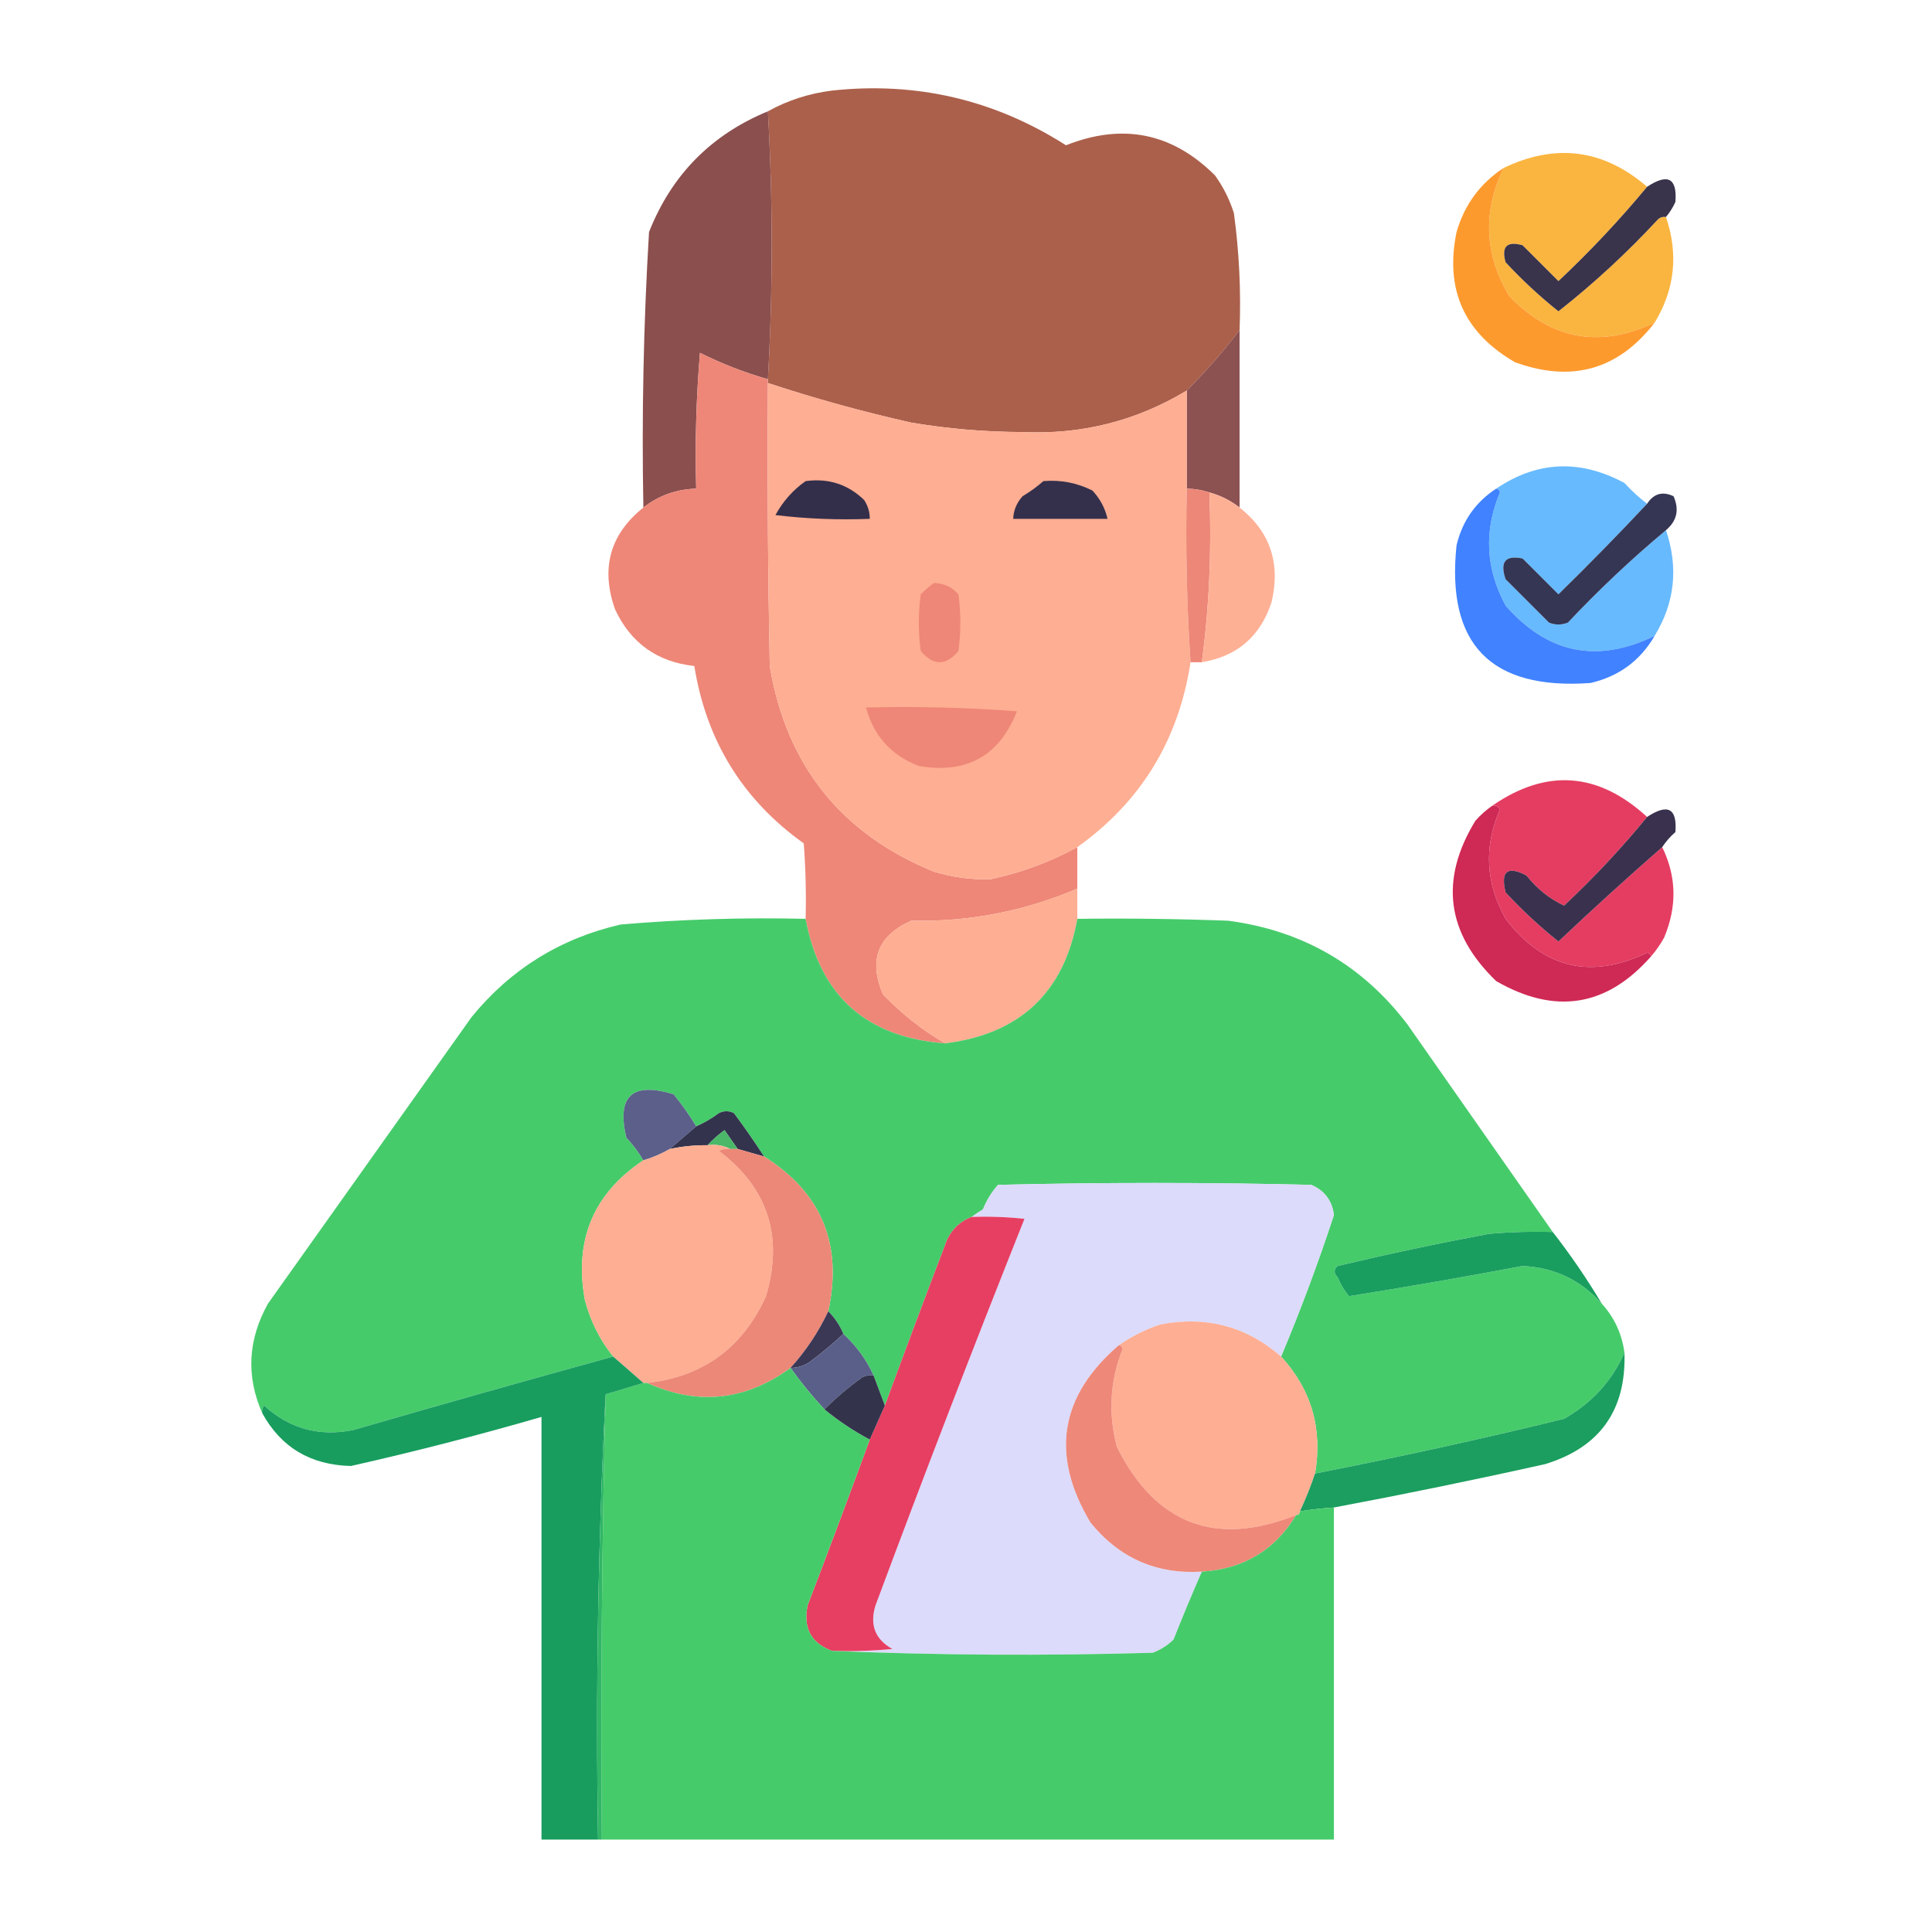 <?xml version="1.0" encoding="UTF-8"?>
<!DOCTYPE svg PUBLIC "-//W3C//DTD SVG 1.1//EN" "http://www.w3.org/Graphics/SVG/1.1/DTD/svg11.dtd">
<svg xmlns="http://www.w3.org/2000/svg" version="1.1" width="512px" height="512px" style="shape-rendering:geometricPrecision; text-rendering:geometricPrecision; image-rendering:optimizeQuality; fill-rule:evenodd; clip-rule:evenodd" xmlns:xlink="http://www.w3.org/1999/xlink">
<g><path style="opacity:0.995" fill="#ab604b" d="M 328.5,87.5 C 324.235,93.104 319.568,98.437 314.5,103.5C 301.172,111.549 286.672,115.216 271,114.5C 261.099,114.474 251.265,113.641 241.5,112C 228.642,109.119 215.976,105.619 203.5,101.5C 203.5,101.167 203.5,100.833 203.5,100.5C 204.833,76.833 204.833,53.167 203.5,29.5C 208.708,26.607 214.374,24.774 220.5,24C 242.884,21.596 263.551,26.43 282.5,38.5C 297.515,32.536 310.682,35.203 322,46.5C 324.194,49.554 325.861,52.888 327,56.5C 328.399,66.768 328.899,77.102 328.5,87.5 Z"/></g>
<g><path style="opacity:0.999" fill="#8b4f4e" d="M 203.5,29.5 C 204.833,53.167 204.833,76.833 203.5,100.5C 197.309,98.741 191.309,96.408 185.5,93.5C 184.501,105.482 184.168,117.482 184.5,129.5C 179.244,129.643 174.577,131.31 170.5,134.5C 170.039,110.115 170.539,85.781 172,61.5C 177.961,46.372 188.461,35.705 203.5,29.5 Z"/></g>
<g><path style="opacity:0.985" fill="#fab53e" d="M 436.5,49.5 C 429.259,58.245 421.426,66.579 413,74.5C 409.833,71.333 406.667,68.167 403.5,65C 399.333,63.833 397.833,65.333 399,69.5C 403.378,74.213 408.044,78.547 413,82.5C 422.422,75.082 431.256,66.915 439.5,58C 440.094,57.536 440.761,57.369 441.5,57.5C 444.846,67.375 443.846,76.708 438.5,85.5C 423.971,92.361 411.138,90.027 400,78.5C 393.374,67.412 392.874,56.078 398.5,44.5C 412.317,37.885 424.984,39.551 436.5,49.5 Z"/></g>
<g><path style="opacity:1" fill="#fd9a2e" d="M 398.5,44.5 C 392.874,56.078 393.374,67.412 400,78.5C 411.138,90.027 423.971,92.361 438.5,85.5C 428.898,97.972 416.564,101.472 401.5,96C 388.031,88.228 382.864,76.728 386,61.5C 388.106,54.239 392.273,48.573 398.5,44.5 Z"/></g>
<g><path style="opacity:0.99" fill="#38324a" d="M 441.5,57.5 C 440.761,57.369 440.094,57.536 439.5,58C 431.256,66.915 422.422,75.082 413,82.5C 408.044,78.547 403.378,74.213 399,69.5C 397.833,65.333 399.333,63.833 403.5,65C 406.667,68.167 409.833,71.333 413,74.5C 421.426,66.579 429.259,58.245 436.5,49.5C 441.995,45.868 444.495,47.202 444,53.5C 443.338,54.984 442.504,56.317 441.5,57.5 Z"/></g>
<g><path style="opacity:0.986" fill="#8b4f4f" d="M 328.5,87.5 C 328.5,103.167 328.5,118.833 328.5,134.5C 326.112,132.639 323.446,131.306 320.5,130.5C 318.565,129.85 316.565,129.517 314.5,129.5C 314.5,120.833 314.5,112.167 314.5,103.5C 319.568,98.437 324.235,93.104 328.5,87.5 Z"/></g>
<g><path style="opacity:0.996" fill="#ee8778" d="M 203.5,100.5 C 203.5,100.833 203.5,101.167 203.5,101.5C 203.333,126.502 203.5,151.502 204,176.5C 208.386,202.789 222.886,220.955 247.5,231C 252.431,232.487 257.431,233.154 262.5,233C 270.6,231.281 278.266,228.448 285.5,224.5C 285.5,228.167 285.5,231.833 285.5,235.5C 271.48,241.503 256.814,244.336 241.5,244C 232.607,247.963 230.107,254.463 234,263.5C 238.974,268.708 244.474,273.042 250.5,276.5C 229.618,274.946 217.285,263.946 213.5,243.5C 213.666,236.825 213.5,230.158 213,223.5C 196.844,211.976 187.178,196.309 184,176.5C 174.173,175.423 167.173,170.423 163,161.5C 159.139,150.599 161.639,141.599 170.5,134.5C 174.577,131.31 179.244,129.643 184.5,129.5C 184.168,117.482 184.501,105.482 185.5,93.5C 191.309,96.408 197.309,98.741 203.5,100.5 Z"/></g>
<g><path style="opacity:0.999" fill="#feae92" d="M 203.5,101.5 C 215.976,105.619 228.642,109.119 241.5,112C 251.265,113.641 261.099,114.474 271,114.5C 286.672,115.216 301.172,111.549 314.5,103.5C 314.5,112.167 314.5,120.833 314.5,129.5C 314.17,145.009 314.504,160.342 315.5,175.5C 312.353,196.146 302.353,212.479 285.5,224.5C 278.266,228.448 270.6,231.281 262.5,233C 257.431,233.154 252.431,232.487 247.5,231C 222.886,220.955 208.386,202.789 204,176.5C 203.5,151.502 203.333,126.502 203.5,101.5 Z"/></g>
<g><path style="opacity:0.98" fill="#64b8fe" d="M 436.5,133.5 C 428.869,141.632 421.036,149.632 413,157.5C 409.833,154.333 406.667,151.167 403.5,148C 398.917,147.066 397.417,148.9 399,153.5C 402.833,157.333 406.667,161.167 410.5,165C 412.167,165.667 413.833,165.667 415.5,165C 423.755,156.241 432.421,148.074 441.5,140.5C 444.843,150.415 443.843,159.748 438.5,168.5C 423.326,175.901 410.159,173.234 399,160.5C 393.705,150.708 393.205,140.708 397.5,130.5C 397.376,129.893 397.043,129.56 396.5,129.5C 407.382,122.153 418.716,121.653 430.5,128C 432.396,130.068 434.396,131.901 436.5,133.5 Z"/></g>
<g><path style="opacity:1" fill="#332f4b" d="M 213.5,127.5 C 219.526,126.676 224.693,128.342 229,132.5C 230.009,134.025 230.509,135.692 230.5,137.5C 222.14,137.831 213.807,137.498 205.5,136.5C 207.504,132.834 210.171,129.834 213.5,127.5 Z"/></g>
<g><path style="opacity:1" fill="#34304c" d="M 276.5,127.5 C 281.08,127.113 285.414,127.947 289.5,130C 291.54,132.185 292.874,134.685 293.5,137.5C 285.167,137.5 276.833,137.5 268.5,137.5C 268.608,135.217 269.441,133.217 271,131.5C 273.015,130.303 274.849,128.97 276.5,127.5 Z"/></g>
<g><path style="opacity:1" fill="#ed8778" d="M 314.5,129.5 C 316.565,129.517 318.565,129.85 320.5,130.5C 321.125,145.742 320.459,160.742 318.5,175.5C 317.5,175.5 316.5,175.5 315.5,175.5C 314.504,160.342 314.17,145.009 314.5,129.5 Z"/></g>
<g><path style="opacity:0.971" fill="#feae92" d="M 320.5,130.5 C 323.446,131.306 326.112,132.639 328.5,134.5C 336.567,140.865 339.401,149.198 337,159.5C 334.063,168.606 327.897,173.939 318.5,175.5C 320.459,160.742 321.125,145.742 320.5,130.5 Z"/></g>
<g><path style="opacity:0.986" fill="#333352" d="M 441.5,140.5 C 432.421,148.074 423.755,156.241 415.5,165C 413.833,165.667 412.167,165.667 410.5,165C 406.667,161.167 402.833,157.333 399,153.5C 397.417,148.9 398.917,147.066 403.5,148C 406.667,151.167 409.833,154.333 413,157.5C 421.036,149.632 428.869,141.632 436.5,133.5C 438.251,130.805 440.584,130.139 443.5,131.5C 445.078,135.042 444.412,138.042 441.5,140.5 Z"/></g>
<g><path style="opacity:1" fill="#4082ff" d="M 396.5,129.5 C 397.043,129.56 397.376,129.893 397.5,130.5C 393.205,140.708 393.705,150.708 399,160.5C 410.159,173.234 423.326,175.901 438.5,168.5C 434.688,175.084 429.021,179.25 421.5,181C 395.065,182.9 383.232,170.733 386,144.5C 387.542,138.067 391.042,133.067 396.5,129.5 Z"/></g>
<g><path style="opacity:1" fill="#ee8778" d="M 247.5,154.5 C 250.099,154.549 252.266,155.549 254,157.5C 254.667,162.5 254.667,167.5 254,172.5C 250.667,176.5 247.333,176.5 244,172.5C 243.333,167.5 243.333,162.5 244,157.5C 245.145,156.364 246.312,155.364 247.5,154.5 Z"/></g>
<g><path style="opacity:1" fill="#ee8778" d="M 229.5,187.5 C 242.85,187.167 256.183,187.501 269.5,188.5C 264.844,200.332 256.177,205.165 243.5,203C 236.185,200.187 231.518,195.02 229.5,187.5 Z"/></g>
<g><path style="opacity:0.99" fill="#e53c61" d="M 436.5,216.5 C 429.76,224.745 422.427,232.578 414.5,240C 410.717,238.252 407.384,235.586 404.5,232C 399.448,229.38 397.614,230.88 399,236.5C 403.378,241.214 408.044,245.547 413,249.5C 422.045,240.951 431.212,232.618 440.5,224.5C 444.305,232.262 444.472,240.262 441,248.5C 439.97,250.346 438.804,252.013 437.5,253.5C 437.44,252.957 437.107,252.624 436.5,252.5C 421.533,259.633 409.033,256.633 399,243.5C 393.691,234.046 393.191,224.379 397.5,214.5C 397.043,213.702 396.376,213.369 395.5,213.5C 409.856,203.607 423.523,204.607 436.5,216.5 Z"/></g>
<g><path style="opacity:0.981" fill="#362e4b" d="M 440.5,224.5 C 431.212,232.618 422.045,240.951 413,249.5C 408.044,245.547 403.378,241.214 399,236.5C 397.614,230.88 399.448,229.38 404.5,232C 407.384,235.586 410.717,238.252 414.5,240C 422.427,232.578 429.76,224.745 436.5,216.5C 441.995,212.868 444.495,214.202 444,220.5C 442.624,221.705 441.458,223.038 440.5,224.5 Z"/></g>
<g><path style="opacity:1" fill="#cf2955" d="M 395.5,213.5 C 396.376,213.369 397.043,213.702 397.5,214.5C 393.191,224.379 393.691,234.046 399,243.5C 409.033,256.633 421.533,259.633 436.5,252.5C 437.107,252.624 437.44,252.957 437.5,253.5C 425.763,266.814 412.097,268.981 396.5,260C 383.295,247.276 381.462,233.109 391,217.5C 392.371,215.959 393.871,214.625 395.5,213.5 Z"/></g>
<g><path style="opacity:0.998" fill="#feae92" d="M 285.5,235.5 C 285.5,238.167 285.5,240.833 285.5,243.5C 282.001,262.995 270.335,273.995 250.5,276.5C 244.474,273.042 238.974,268.708 234,263.5C 230.107,254.463 232.607,247.963 241.5,244C 256.814,244.336 271.48,241.503 285.5,235.5 Z"/></g>
<g><path style="opacity:0.995" fill="#46cb6b" d="M 213.5,243.5 C 217.285,263.946 229.618,274.946 250.5,276.5C 270.335,273.995 282.001,262.995 285.5,243.5C 298.837,243.333 312.171,243.5 325.5,244C 345.224,246.607 361.057,255.774 373,271.5C 385.843,289.862 398.676,308.196 411.5,326.5C 405.824,326.334 400.157,326.501 394.5,327C 381.089,329.515 367.755,332.349 354.5,335.5C 353.438,336.425 353.438,337.425 354.5,338.5C 353.539,340.265 353.205,342.265 353.5,344.5C 355.099,344.768 356.432,344.434 357.5,343.5C 372.851,341.053 388.184,338.386 403.5,335.5C 411.936,335.885 418.936,339.219 424.5,345.5C 427.83,349.163 429.83,353.496 430.5,358.5C 427.219,365.959 421.885,371.793 414.5,376C 392.594,381.36 370.594,386.193 348.5,390.5C 350.532,378.607 347.532,368.274 339.5,359.5C 344.633,347.279 349.3,334.779 353.5,322C 353.031,318.196 351.031,315.529 347.5,314C 319.833,313.333 292.167,313.333 264.5,314C 262.791,315.916 261.457,318.082 260.5,320.5C 259.398,321.176 258.398,321.842 257.5,322.5C 254.572,323.591 252.406,325.591 251,328.5C 245.395,343.152 239.895,357.818 234.5,372.5C 233.512,369.919 232.512,367.252 231.5,364.5C 229.565,360.293 226.898,356.627 223.5,353.5C 222.551,351.223 221.218,349.223 219.5,347.5C 223.363,329.728 217.696,316.061 202.5,306.5C 199.966,302.608 197.3,298.775 194.5,295C 193.167,294.333 191.833,294.333 190.5,295C 188.595,296.421 186.595,297.588 184.5,298.5C 182.72,295.546 180.72,292.713 178.5,290C 167.532,286.638 163.365,290.471 166,301.5C 167.752,303.351 169.252,305.351 170.5,307.5C 157.285,316.278 152.118,328.612 155,344.5C 156.459,350.085 158.959,355.085 162.5,359.5C 139.523,365.83 116.523,372.33 93.5,379C 84.546,380.767 76.713,378.601 70,372.5C 69.536,373.094 69.369,373.761 69.5,374.5C 65.183,364.729 65.683,355.062 71,345.5C 89,320.167 107,294.833 125,269.5C 135.335,256.844 148.502,248.677 164.5,245C 180.795,243.612 197.128,243.112 213.5,243.5 Z M 354.5,338.5 C 355.248,340.332 356.248,341.999 357.5,343.5C 356.432,344.434 355.099,344.768 353.5,344.5C 353.205,342.265 353.539,340.265 354.5,338.5 Z"/></g>
<g><path style="opacity:1" fill="#5b5f8a" d="M 184.5,298.5 C 182.167,300.5 179.833,302.5 177.5,304.5C 175.287,305.773 172.954,306.773 170.5,307.5C 169.252,305.351 167.752,303.351 166,301.5C 163.365,290.471 167.532,286.638 178.5,290C 180.72,292.713 182.72,295.546 184.5,298.5 Z"/></g>
<g><path style="opacity:1" fill="#33334d" d="M 202.5,306.5 C 200.167,305.833 197.833,305.167 195.5,304.5C 194.343,302.862 193.176,301.196 192,299.5C 190.333,300.733 188.833,302.067 187.5,303.5C 184.119,303.46 180.786,303.793 177.5,304.5C 179.833,302.5 182.167,300.5 184.5,298.5C 186.595,297.588 188.595,296.421 190.5,295C 191.833,294.333 193.167,294.333 194.5,295C 197.3,298.775 199.966,302.608 202.5,306.5 Z"/></g>
<g><path style="opacity:1" fill="#4ab769" d="M 195.5,304.5 C 194.833,304.5 194.167,304.5 193.5,304.5C 191.735,303.539 189.735,303.205 187.5,303.5C 188.833,302.067 190.333,300.733 192,299.5C 193.176,301.196 194.343,302.862 195.5,304.5 Z"/></g>
<g><path style="opacity:1" fill="#feae92" d="M 187.5,303.5 C 189.735,303.205 191.735,303.539 193.5,304.5C 192.448,304.351 191.448,304.517 190.5,305C 203.504,314.819 207.671,327.652 203,343.5C 196.821,357.165 186.321,364.832 171.5,366.5C 171.167,366.5 170.833,366.5 170.5,366.5C 167.874,364.177 165.207,361.843 162.5,359.5C 158.959,355.085 156.459,350.085 155,344.5C 152.118,328.612 157.285,316.278 170.5,307.5C 172.954,306.773 175.287,305.773 177.5,304.5C 180.786,303.793 184.119,303.46 187.5,303.5 Z"/></g>
<g><path style="opacity:1" fill="#ec8878" d="M 193.5,304.5 C 194.167,304.5 194.833,304.5 195.5,304.5C 197.833,305.167 200.167,305.833 202.5,306.5C 217.696,316.061 223.363,329.728 219.5,347.5C 216.924,352.979 213.591,357.979 209.5,362.5C 197.597,371.224 184.93,372.557 171.5,366.5C 186.321,364.832 196.821,357.165 203,343.5C 207.671,327.652 203.504,314.819 190.5,305C 191.448,304.517 192.448,304.351 193.5,304.5 Z"/></g>
<g><path style="opacity:1" fill="#dcdbfc" d="M 339.5,359.5 C 330.303,351.495 319.637,348.662 307.5,351C 303.493,352.337 299.827,354.17 296.5,356.5C 280.818,369.979 278.318,385.645 289,403.5C 296.621,412.894 306.454,417.228 318.5,416.5C 315.91,422.43 313.41,428.43 311,434.5C 309.421,436.041 307.587,437.208 305.5,438C 276.997,438.83 248.664,438.664 220.5,437.5C 225.844,437.666 231.177,437.499 236.5,437C 231.931,434.459 230.431,430.625 232,425.5C 244.779,391.16 257.946,356.993 271.5,323C 266.845,322.501 262.179,322.334 257.5,322.5C 258.398,321.842 259.398,321.176 260.5,320.5C 261.457,318.082 262.791,315.916 264.5,314C 292.167,313.333 319.833,313.333 347.5,314C 351.031,315.529 353.031,318.196 353.5,322C 349.3,334.779 344.633,347.279 339.5,359.5 Z"/></g>
<g><path style="opacity:1" fill="#e63f62" d="M 257.5,322.5 C 262.179,322.334 266.845,322.501 271.5,323C 257.946,356.993 244.779,391.16 232,425.5C 230.431,430.625 231.931,434.459 236.5,437C 231.177,437.499 225.844,437.666 220.5,437.5C 214.981,435.47 212.814,431.47 214,425.5C 219.605,410.848 225.105,396.182 230.5,381.5C 231.833,378.5 233.167,375.5 234.5,372.5C 239.895,357.818 245.395,343.152 251,328.5C 252.406,325.591 254.572,323.591 257.5,322.5 Z"/></g>
<g><path style="opacity:1" fill="#199e5f" d="M 411.5,326.5 C 416.217,332.554 420.55,338.887 424.5,345.5C 418.936,339.219 411.936,335.885 403.5,335.5C 388.184,338.386 372.851,341.053 357.5,343.5C 356.248,341.999 355.248,340.332 354.5,338.5C 353.438,337.425 353.438,336.425 354.5,335.5C 367.755,332.349 381.089,329.515 394.5,327C 400.157,326.501 405.824,326.334 411.5,326.5 Z"/></g>
<g><path style="opacity:1" fill="#3b3856" d="M 219.5,347.5 C 221.218,349.223 222.551,351.223 223.5,353.5C 220.69,356.136 217.69,358.636 214.5,361C 212.975,362.009 211.308,362.509 209.5,362.5C 213.591,357.979 216.924,352.979 219.5,347.5 Z"/></g>
<g><path style="opacity:1" fill="#feae93" d="M 339.5,359.5 C 347.532,368.274 350.532,378.607 348.5,390.5C 347.362,393.913 346.029,397.246 344.5,400.5C 344.5,401.167 344.167,401.5 343.5,401.5C 322.167,410 306.334,404 296,383.5C 293.647,374.635 294.147,365.968 297.5,357.5C 297.376,356.893 297.043,356.56 296.5,356.5C 299.827,354.17 303.493,352.337 307.5,351C 319.637,348.662 330.303,351.495 339.5,359.5 Z"/></g>
<g><path style="opacity:1" fill="#595f88" d="M 223.5,353.5 C 226.898,356.627 229.565,360.293 231.5,364.5C 230.448,364.351 229.448,364.517 228.5,365C 224.854,367.628 221.52,370.462 218.5,373.5C 215.271,370.057 212.271,366.39 209.5,362.5C 211.308,362.509 212.975,362.009 214.5,361C 217.69,358.636 220.69,356.136 223.5,353.5 Z"/></g>
<g><path style="opacity:1" fill="#ee8879" d="M 296.5,356.5 C 297.043,356.56 297.376,356.893 297.5,357.5C 294.147,365.968 293.647,374.635 296,383.5C 306.334,404 322.167,410 343.5,401.5C 337.867,410.824 329.533,415.824 318.5,416.5C 306.454,417.228 296.621,412.894 289,403.5C 278.318,385.645 280.818,369.979 296.5,356.5 Z"/></g>
<g><path style="opacity:1" fill="#1b9e5f" d="M 430.5,358.5 C 430.977,373.729 423.977,383.562 409.5,388C 390.886,392.154 372.219,395.987 353.5,399.5C 350.482,399.704 347.482,400.037 344.5,400.5C 346.029,397.246 347.362,393.913 348.5,390.5C 370.594,386.193 392.594,381.36 414.5,376C 421.885,371.793 427.219,365.959 430.5,358.5 Z"/></g>
<g><path style="opacity:0.999" fill="#46cb6a" d="M 209.5,362.5 C 212.271,366.39 215.271,370.057 218.5,373.5C 222.223,376.551 226.223,379.218 230.5,381.5C 225.105,396.182 219.605,410.848 214,425.5C 212.814,431.47 214.981,435.47 220.5,437.5C 248.664,438.664 276.997,438.83 305.5,438C 307.587,437.208 309.421,436.041 311,434.5C 313.41,428.43 315.91,422.43 318.5,416.5C 329.533,415.824 337.867,410.824 343.5,401.5C 344.167,401.5 344.5,401.167 344.5,400.5C 347.482,400.037 350.482,399.704 353.5,399.5C 353.5,428.833 353.5,458.167 353.5,487.5C 288.833,487.5 224.167,487.5 159.5,487.5C 159.173,448.094 159.506,408.761 160.5,369.5C 163.823,368.508 167.156,367.508 170.5,366.5C 170.833,366.5 171.167,366.5 171.5,366.5C 184.93,372.557 197.597,371.224 209.5,362.5 Z"/></g>
<g><path style="opacity:1" fill="#33334c" d="M 231.5,364.5 C 232.512,367.252 233.512,369.919 234.5,372.5C 233.167,375.5 231.833,378.5 230.5,381.5C 226.223,379.218 222.223,376.551 218.5,373.5C 221.52,370.462 224.854,367.628 228.5,365C 229.448,364.517 230.448,364.351 231.5,364.5 Z"/></g>
<g><path style="opacity:1" fill="#189d5f" d="M 162.5,359.5 C 165.207,361.843 167.874,364.177 170.5,366.5C 167.156,367.508 163.823,368.508 160.5,369.5C 158.506,408.486 157.839,447.819 158.5,487.5C 153.5,487.5 148.5,487.5 143.5,487.5C 143.5,450.167 143.5,412.833 143.5,375.5C 126.794,380.347 109.961,384.68 93,388.5C 82.324,388.258 74.491,383.592 69.5,374.5C 69.369,373.761 69.536,373.094 70,372.5C 76.713,378.601 84.546,380.767 93.5,379C 116.523,372.33 139.523,365.83 162.5,359.5 Z"/></g>
<g><path style="opacity:1" fill="#30b665" d="M 160.5,369.5 C 159.506,408.761 159.173,448.094 159.5,487.5C 159.167,487.5 158.833,487.5 158.5,487.5C 157.839,447.819 158.506,408.486 160.5,369.5 Z"/></g>
</svg>
